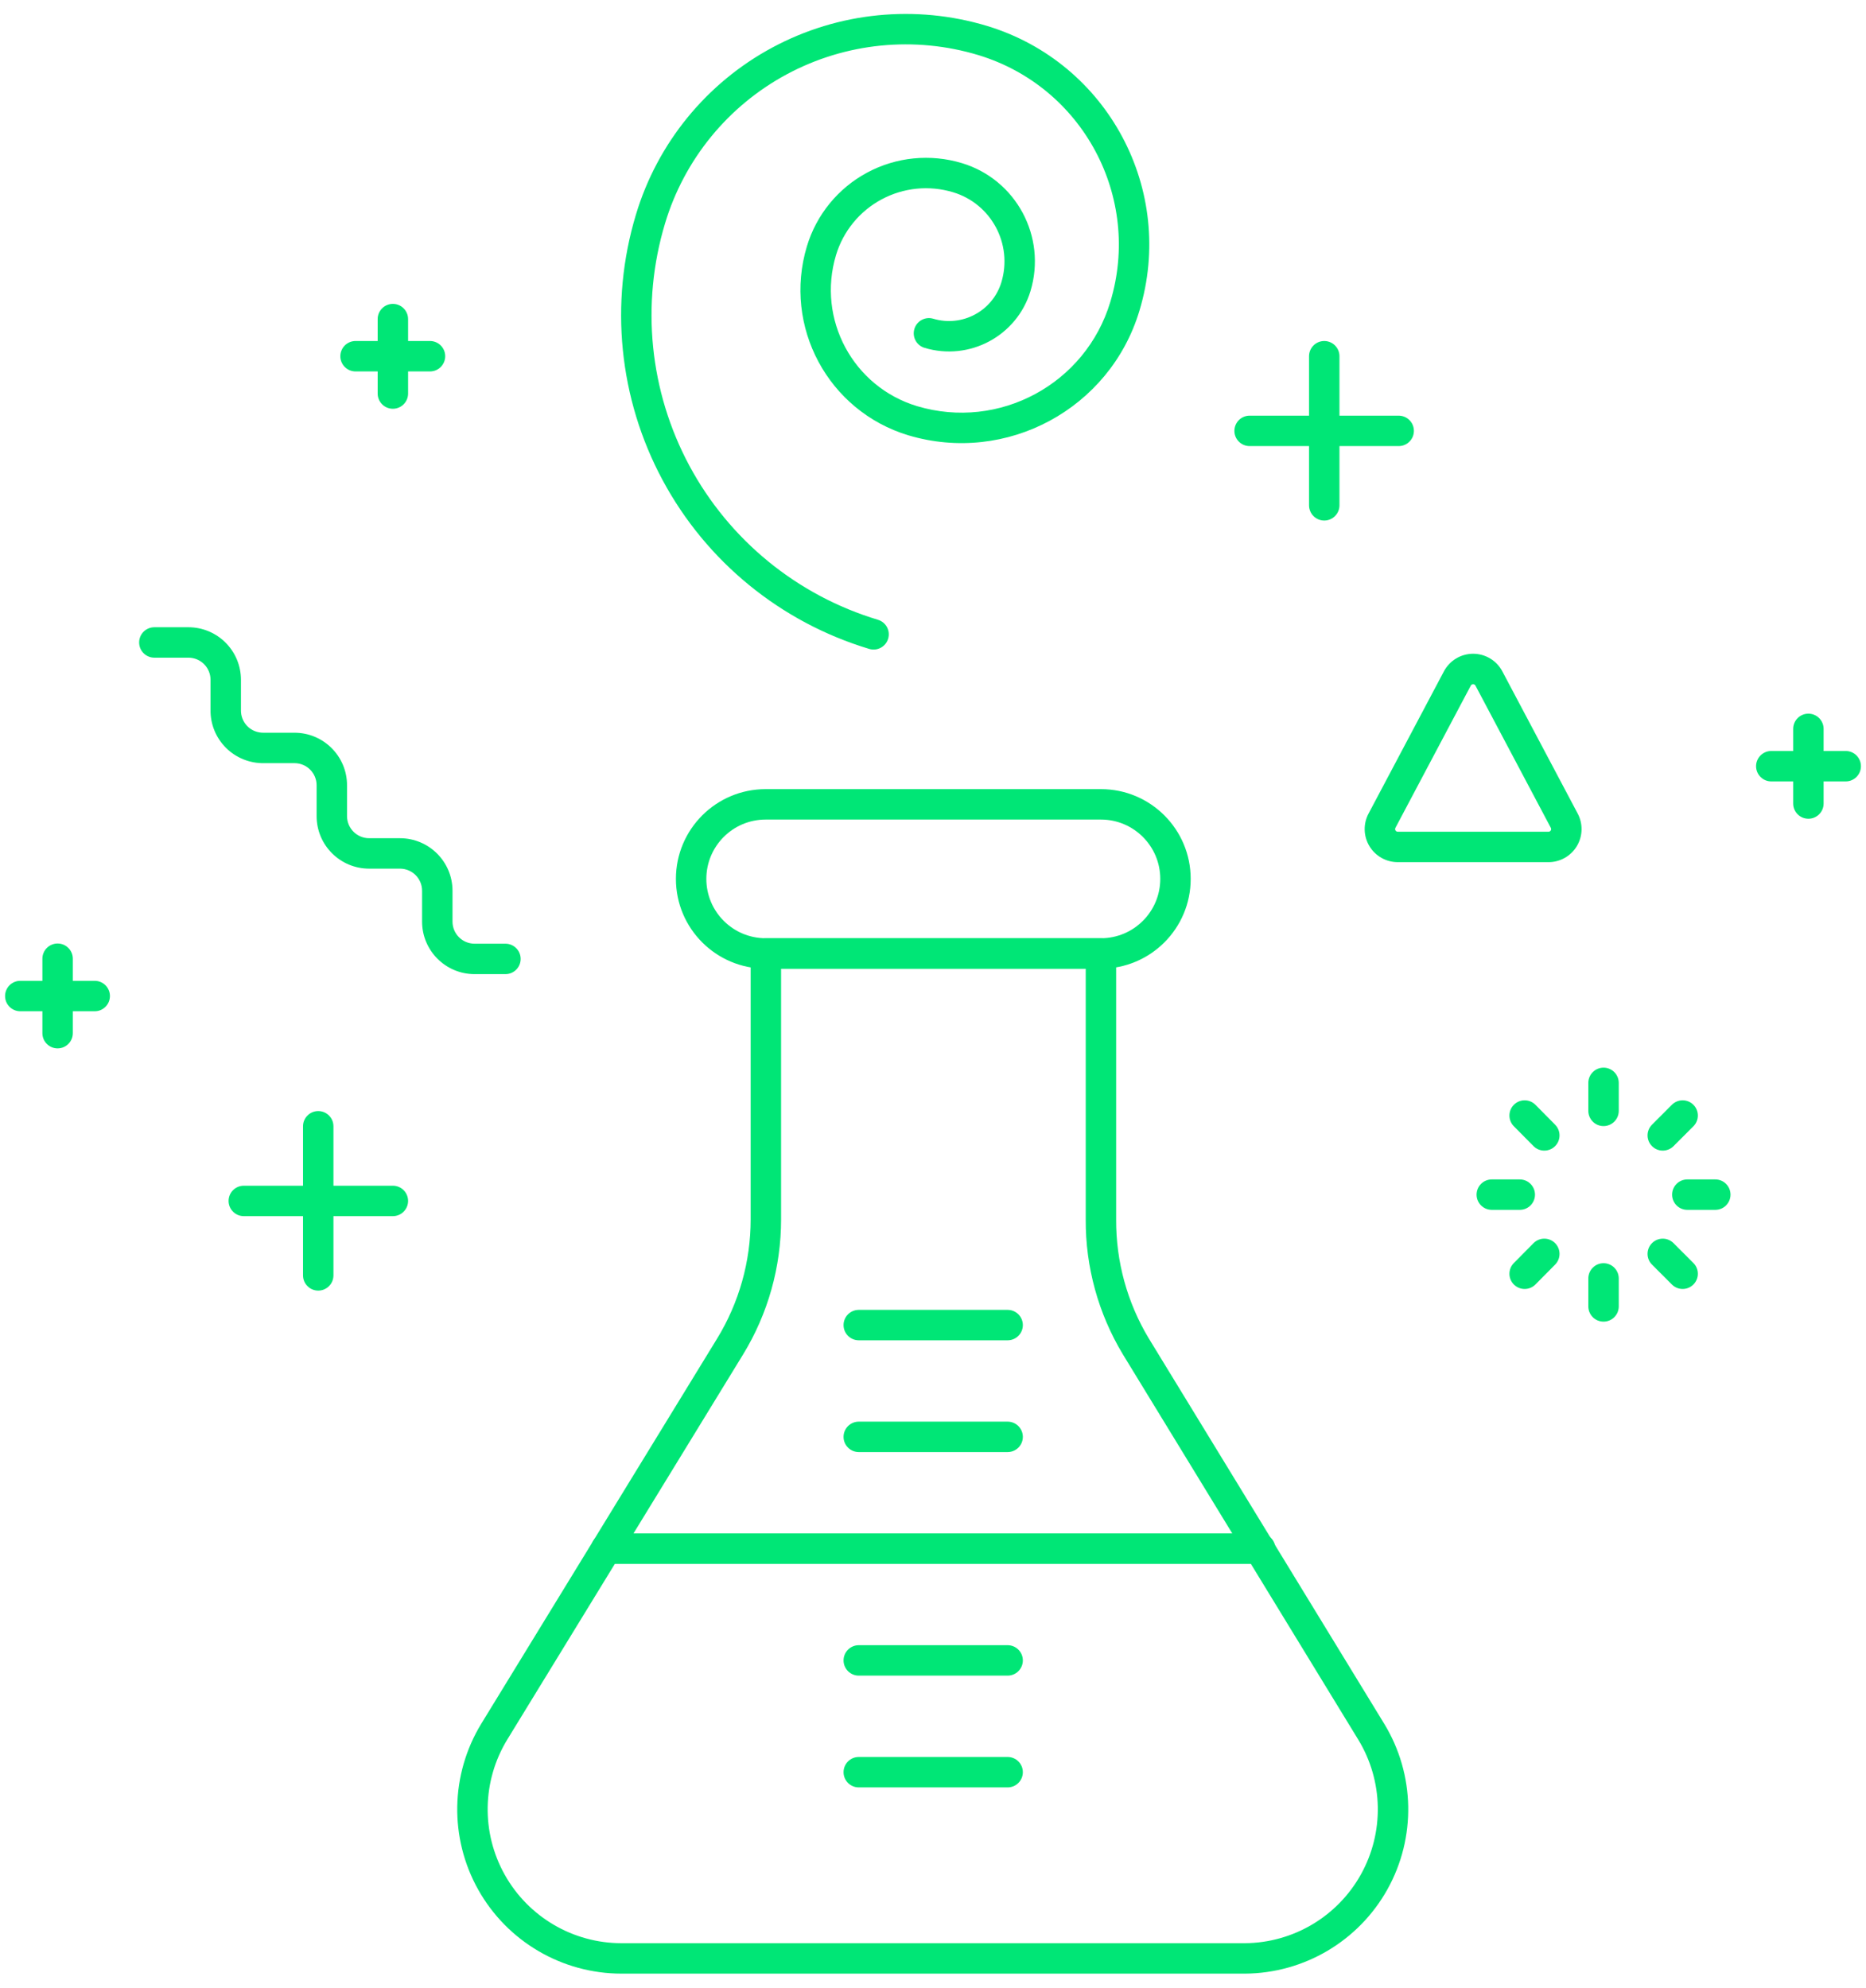 <?xml version="1.0" encoding="UTF-8"?>
<svg width="92px" height="98px" viewBox="0 0 92 98" version="1.1" xmlns="http://www.w3.org/2000/svg" xmlns:xlink="http://www.w3.org/1999/xlink">
    <!-- Generator: Sketch 51.3 (57544) - http://www.bohemiancoding.com/sketch -->
    <title>design</title>
    <desc>Created with Sketch.</desc>
    <defs></defs>
    <g id="website" stroke="none" stroke-width="1" fill="none" fill-rule="evenodd">
        <g id="design" transform="translate(1, 1)" fill="#00E676" fill-rule="nonzero">
            <path d="M66.095,91.405 C67.253,89.329 67.205,86.791 65.97,84.761 L54.358,65.757 C53.149,63.75 52.516,61.449 52.53,59.11 L52.53,46.75 L37.51,46.75 L37.51,59.11 C37.511,61.457 36.864,63.758 35.64,65.762 L24.01,84.751 C22.767,86.788 22.719,89.337 23.887,91.418 C25.054,93.5 27.254,94.789 29.64,94.79 L60.377,94.79 C62.754,94.773 64.937,93.48 66.095,91.405 Z M60.385,96.29 L29.64,96.29 C26.711,96.289 24.011,94.707 22.578,92.152 C21.146,89.598 21.204,86.469 22.73,83.968 L34.36,64.979 C35.44,63.212 36.011,61.181 36.01,59.11 L36.01,46 C36.01,45.586 36.346,45.25 36.76,45.25 L53.28,45.25 C53.694,45.25 54.03,45.586 54.03,46 L54.03,59.114 C54.018,61.182 54.576,63.212 55.64,64.979 L67.251,83.98 C68.767,86.473 68.826,89.588 67.405,92.136 C65.984,94.684 63.302,96.27 60.385,96.29 Z" id="Shape"></path>
            <path d="M53.28,46.75 L36.75,46.75 C34.306,46.75 32.325,44.769 32.325,42.325 C32.325,39.881 34.306,37.9 36.75,37.9 L53.28,37.9 C55.724,37.9 57.705,39.881 57.705,42.325 C57.705,44.769 55.724,46.75 53.28,46.75 Z M53.28,45.25 C54.895,45.25 56.205,43.94 56.205,42.325 C56.205,40.71 54.895,39.4 53.28,39.4 L36.75,39.4 C35.135,39.4 33.825,40.71 33.825,42.325 C33.825,43.94 35.135,45.25 36.75,45.25 L53.28,45.25 Z" id="Shape"></path>
            <path d="M41.34,65.07 C40.926,65.07 40.59,64.734 40.59,64.32 C40.59,63.906 40.926,63.57 41.34,63.57 L48.68,63.57 C49.094,63.57 49.43,63.906 49.43,64.32 C49.43,64.734 49.094,65.07 48.68,65.07 L41.34,65.07 Z" id="Shape"></path>
            <path d="M41.34,70.58 C40.926,70.58 40.59,70.244 40.59,69.83 C40.59,69.416 40.926,69.08 41.34,69.08 L48.68,69.08 C49.094,69.08 49.43,69.416 49.43,69.83 C49.43,70.244 49.094,70.58 48.68,70.58 L41.34,70.58 Z" id="Shape"></path>
            <path d="M41.34,81.6 C40.926,81.6 40.59,81.264 40.59,80.85 C40.59,80.436 40.926,80.1 41.34,80.1 L48.68,80.1 C49.094,80.1 49.43,80.436 49.43,80.85 C49.43,81.264 49.094,81.6 48.68,81.6 L41.34,81.6 Z" id="Shape"></path>
            <path d="M41.34,87.11 C40.926,87.11 40.59,86.774 40.59,86.36 C40.59,85.946 40.926,85.61 41.34,85.61 L48.68,85.61 C49.094,85.61 49.43,85.946 49.43,86.36 C49.43,86.774 49.094,87.11 48.68,87.11 L41.34,87.11 Z" id="Shape"></path>
            <path d="M28.89,76.09 C28.476,76.09 28.14,75.754 28.14,75.34 C28.14,74.926 28.476,74.59 28.89,74.59 L61.13,74.59 C61.544,74.59 61.88,74.926 61.88,75.34 C61.88,75.754 61.544,76.09 61.13,76.09 L28.89,76.09 Z" id="Shape"></path>
            <path d="M78.81,53.76 C78.81,54.174 78.474,54.51 78.06,54.51 C77.646,54.51 77.31,54.174 77.31,53.76 L77.31,52.38 C77.31,51.966 77.646,51.63 78.06,51.63 C78.474,51.63 78.81,51.966 78.81,52.38 L78.81,53.76 Z" id="Shape"></path>
            <path d="M81.51,55.5 C81.217,55.793 80.743,55.793 80.45,55.5 C80.157,55.207 80.157,54.733 80.45,54.44 L81.43,53.46 C81.723,53.167 82.197,53.167 82.49,53.46 C82.783,53.753 82.783,54.227 82.49,54.52 L81.51,55.5 Z" id="Shape"></path>
            <path d="M82.19,58.64 C81.776,58.64 81.44,58.304 81.44,57.89 C81.44,57.476 81.776,57.14 82.19,57.14 L83.57,57.14 C83.984,57.14 84.32,57.476 84.32,57.89 C84.32,58.304 83.984,58.64 83.57,58.64 L82.19,58.64 Z" id="Shape"></path>
            <path d="M80.45,61.34 C80.157,61.047 80.157,60.573 80.45,60.28 C80.743,59.987 81.217,59.987 81.51,60.28 L82.49,61.26 C82.783,61.553 82.783,62.027 82.49,62.32 C82.197,62.613 81.723,62.613 81.43,62.32 L80.45,61.34 Z" id="Shape"></path>
            <path d="M77.31,62.02 C77.31,61.606 77.646,61.27 78.06,61.27 C78.474,61.27 78.81,61.606 78.81,62.02 L78.81,63.4 C78.81,63.814 78.474,64.15 78.06,64.15 C77.646,64.15 77.31,63.814 77.31,63.4 L77.31,62.02 Z" id="Shape"></path>
            <path d="M74.607,60.282 C74.898,59.988 75.373,59.986 75.668,60.277 C75.962,60.568 75.964,61.043 75.673,61.338 L74.703,62.318 C74.412,62.612 73.937,62.614 73.642,62.323 C73.348,62.032 73.346,61.557 73.637,61.262 L74.607,60.282 Z" id="Shape"></path>
            <path d="M73.93,57.14 C74.344,57.14 74.68,57.476 74.68,57.89 C74.68,58.304 74.344,58.64 73.93,58.64 L72.55,58.64 C72.136,58.64 71.8,58.304 71.8,57.89 C71.8,57.476 72.136,57.14 72.55,57.14 L73.93,57.14 Z" id="Shape"></path>
            <path d="M75.673,54.442 C75.964,54.737 75.962,55.212 75.668,55.503 C75.373,55.794 74.898,55.792 74.607,55.498 L73.637,54.518 C73.346,54.223 73.348,53.748 73.642,53.457 C73.937,53.166 74.412,53.168 74.703,53.462 L75.673,54.442 Z" id="Shape"></path>
            <path d="M65.04,23.91 C65.04,24.324 64.704,24.66 64.29,24.66 C63.876,24.66 63.54,24.324 63.54,23.91 L63.54,16.56 C63.54,16.146 63.876,15.81 64.29,15.81 C64.704,15.81 65.04,16.146 65.04,16.56 L65.04,23.91 Z" id="Shape"></path>
            <path d="M60.61,20.99 C60.196,20.99 59.86,20.654 59.86,20.24 C59.86,19.826 60.196,19.49 60.61,19.49 L67.96,19.49 C68.374,19.49 68.71,19.826 68.71,20.24 C68.71,20.654 68.374,20.99 67.96,20.99 L60.61,20.99 Z" id="Shape"></path>
            <path d="M15.44,61.87 C15.44,62.284 15.104,62.62 14.69,62.62 C14.276,62.62 13.94,62.284 13.94,61.87 L13.94,54.52 C13.94,54.106 14.276,53.77 14.69,53.77 C15.104,53.77 15.44,54.106 15.44,54.52 L15.44,61.87 Z" id="Shape"></path>
            <path d="M11.02,58.95 C10.606,58.95 10.27,58.614 10.27,58.2 C10.27,57.786 10.606,57.45 11.02,57.45 L18.37,57.45 C18.784,57.45 19.12,57.786 19.12,58.2 C19.12,58.614 18.784,58.95 18.37,58.95 L11.02,58.95 Z" id="Shape"></path>
            <path d="M19.12,18.4 C19.12,18.814 18.784,19.15 18.37,19.15 C17.956,19.15 17.62,18.814 17.62,18.4 L17.62,14.73 C17.62,14.316 17.956,13.98 18.37,13.98 C18.784,13.98 19.12,14.316 19.12,14.73 L19.12,18.4 Z" id="Shape"></path>
            <path d="M16.53,17.31 C16.116,17.31 15.78,16.974 15.78,16.56 C15.78,16.146 16.116,15.81 16.53,15.81 L20.2,15.81 C20.614,15.81 20.95,16.146 20.95,16.56 C20.95,16.974 20.614,17.31 20.2,17.31 L16.53,17.31 Z" id="Shape"></path>
            <path d="M88.91,38.61 C88.91,39.024 88.574,39.36 88.16,39.36 C87.746,39.36 87.41,39.024 87.41,38.61 L87.41,34.93 C87.41,34.516 87.746,34.18 88.16,34.18 C88.574,34.18 88.91,34.516 88.91,34.93 L88.91,38.61 Z" id="Shape"></path>
            <path d="M86.33,37.52 C85.916,37.52 85.58,37.184 85.58,36.77 C85.58,36.356 85.916,36.02 86.33,36.02 L90,36.02 C90.414,36.02 90.75,36.356 90.75,36.77 C90.75,37.184 90.414,37.52 90,37.52 L86.33,37.52 Z" id="Shape"></path>
            <path d="M2.59,49.93 C2.59,50.344 2.254,50.68 1.84,50.68 C1.426,50.68 1.09,50.344 1.09,49.93 L1.09,46.26 C1.09,45.846 1.426,45.51 1.84,45.51 C2.254,45.51 2.59,45.846 2.59,46.26 L2.59,49.93 Z" id="Shape"></path>
            <path d="M-1.11022302e-16,48.85 C-0.414,48.85 -0.75,48.514 -0.75,48.1 C-0.75,47.686 -0.414,47.35 -1.11022302e-16,47.35 L3.67,47.35 C4.084,47.35 4.42,47.686 4.42,48.1 C4.42,48.514 4.084,48.85 3.67,48.85 L-1.11022302e-16,48.85 Z" id="Shape"></path>
            <path d="M70.185,32.103 C70.466,31.565 71.023,31.227 71.63,31.227 C72.237,31.227 72.794,31.565 73.073,32.099 L76.779,39.092 C77.054,39.599 77.041,40.214 76.744,40.709 C76.448,41.203 75.911,41.504 75.34,41.5 L67.926,41.5 C67.349,41.504 66.812,41.203 66.516,40.709 C66.219,40.215 66.206,39.602 66.479,39.096 L70.185,32.103 Z M67.803,39.801 C67.777,39.848 67.778,39.897 67.802,39.937 C67.825,39.976 67.868,40 67.92,40 L75.346,40 C75.392,40 75.435,39.976 75.458,39.937 C75.482,39.897 75.483,39.848 75.457,39.801 L71.745,32.797 C71.723,32.754 71.678,32.727 71.63,32.727 C71.582,32.727 71.537,32.754 71.513,32.801 L67.803,39.801 Z" id="Shape"></path>
            <path d="M42.286,29.552 C42.683,29.671 42.908,30.089 42.788,30.486 C42.669,30.883 42.251,31.108 41.854,30.988 C37.49,29.676 33.826,26.683 31.669,22.669 C29.512,18.654 29.038,13.947 30.352,9.584 C31.412,6.051 33.835,3.085 37.085,1.34 C40.335,-0.406 44.146,-0.786 47.678,0.282 C53.622,2.091 56.978,8.371 55.178,14.316 C53.725,19.155 48.627,21.904 43.783,20.458 C39.832,19.265 37.594,15.097 38.782,11.144 C39.251,9.585 40.32,8.277 41.754,7.508 C43.188,6.738 44.869,6.571 46.427,7.042 C49.101,7.85 50.614,10.672 49.807,13.348 C49.134,15.56 46.8,16.812 44.585,16.148 C44.188,16.03 43.963,15.612 44.082,15.215 C44.2,14.818 44.618,14.593 45.015,14.712 C46.439,15.138 47.94,14.333 48.372,12.913 C48.939,11.032 47.874,9.046 45.993,8.478 C44.816,8.122 43.546,8.248 42.463,8.83 C41.38,9.411 40.572,10.399 40.218,11.576 C39.268,14.736 41.058,18.068 44.215,19.021 C48.264,20.23 52.526,17.931 53.742,13.883 C55.302,8.729 52.393,3.285 47.243,1.718 C44.093,0.765 40.694,1.104 37.794,2.661 C34.895,4.218 32.734,6.864 31.788,10.016 C30.589,13.999 31.022,18.295 32.99,21.959 C34.959,25.622 38.303,28.354 42.286,29.552 Z" id="Shape"></path>
            <path d="M6.61,31.42 C6.196,31.42 5.86,31.084 5.86,30.67 C5.86,30.256 6.196,29.92 6.61,29.92 L8.29,29.92 C8.977,29.92 9.636,30.193 10.121,30.679 C10.607,31.164 10.88,31.823 10.88,32.51 L10.88,34.012 C10.875,34.308 10.99,34.592 11.199,34.801 C11.408,35.01 11.692,35.125 12,35.12 L13.52,35.12 C14.95,35.12 16.11,36.28 16.11,37.71 L16.11,39.23 C16.11,39.832 16.598,40.32 17.2,40.32 L18.72,40.32 C20.15,40.32 21.31,41.48 21.31,42.91 L21.31,44.43 C21.31,45.032 21.798,45.52 22.4,45.52 L23.92,45.52 C24.334,45.52 24.67,45.856 24.67,46.27 C24.67,46.684 24.334,47.02 23.92,47.02 L22.4,47.02 C20.97,47.02 19.81,45.86 19.81,44.43 L19.81,42.91 C19.81,42.308 19.322,41.82 18.72,41.82 L17.2,41.82 C15.77,41.82 14.61,40.66 14.61,39.23 L14.61,37.71 C14.61,37.108 14.122,36.62 13.52,36.62 L12.012,36.62 C11.311,36.631 10.635,36.358 10.138,35.862 C9.642,35.365 9.369,34.689 9.38,34 L9.38,32.51 C9.38,32.221 9.265,31.944 9.061,31.739 C8.856,31.535 8.579,31.42 8.29,31.42 L6.61,31.42 Z" id="Shape"></path>
        </g>
    </g>
</svg>